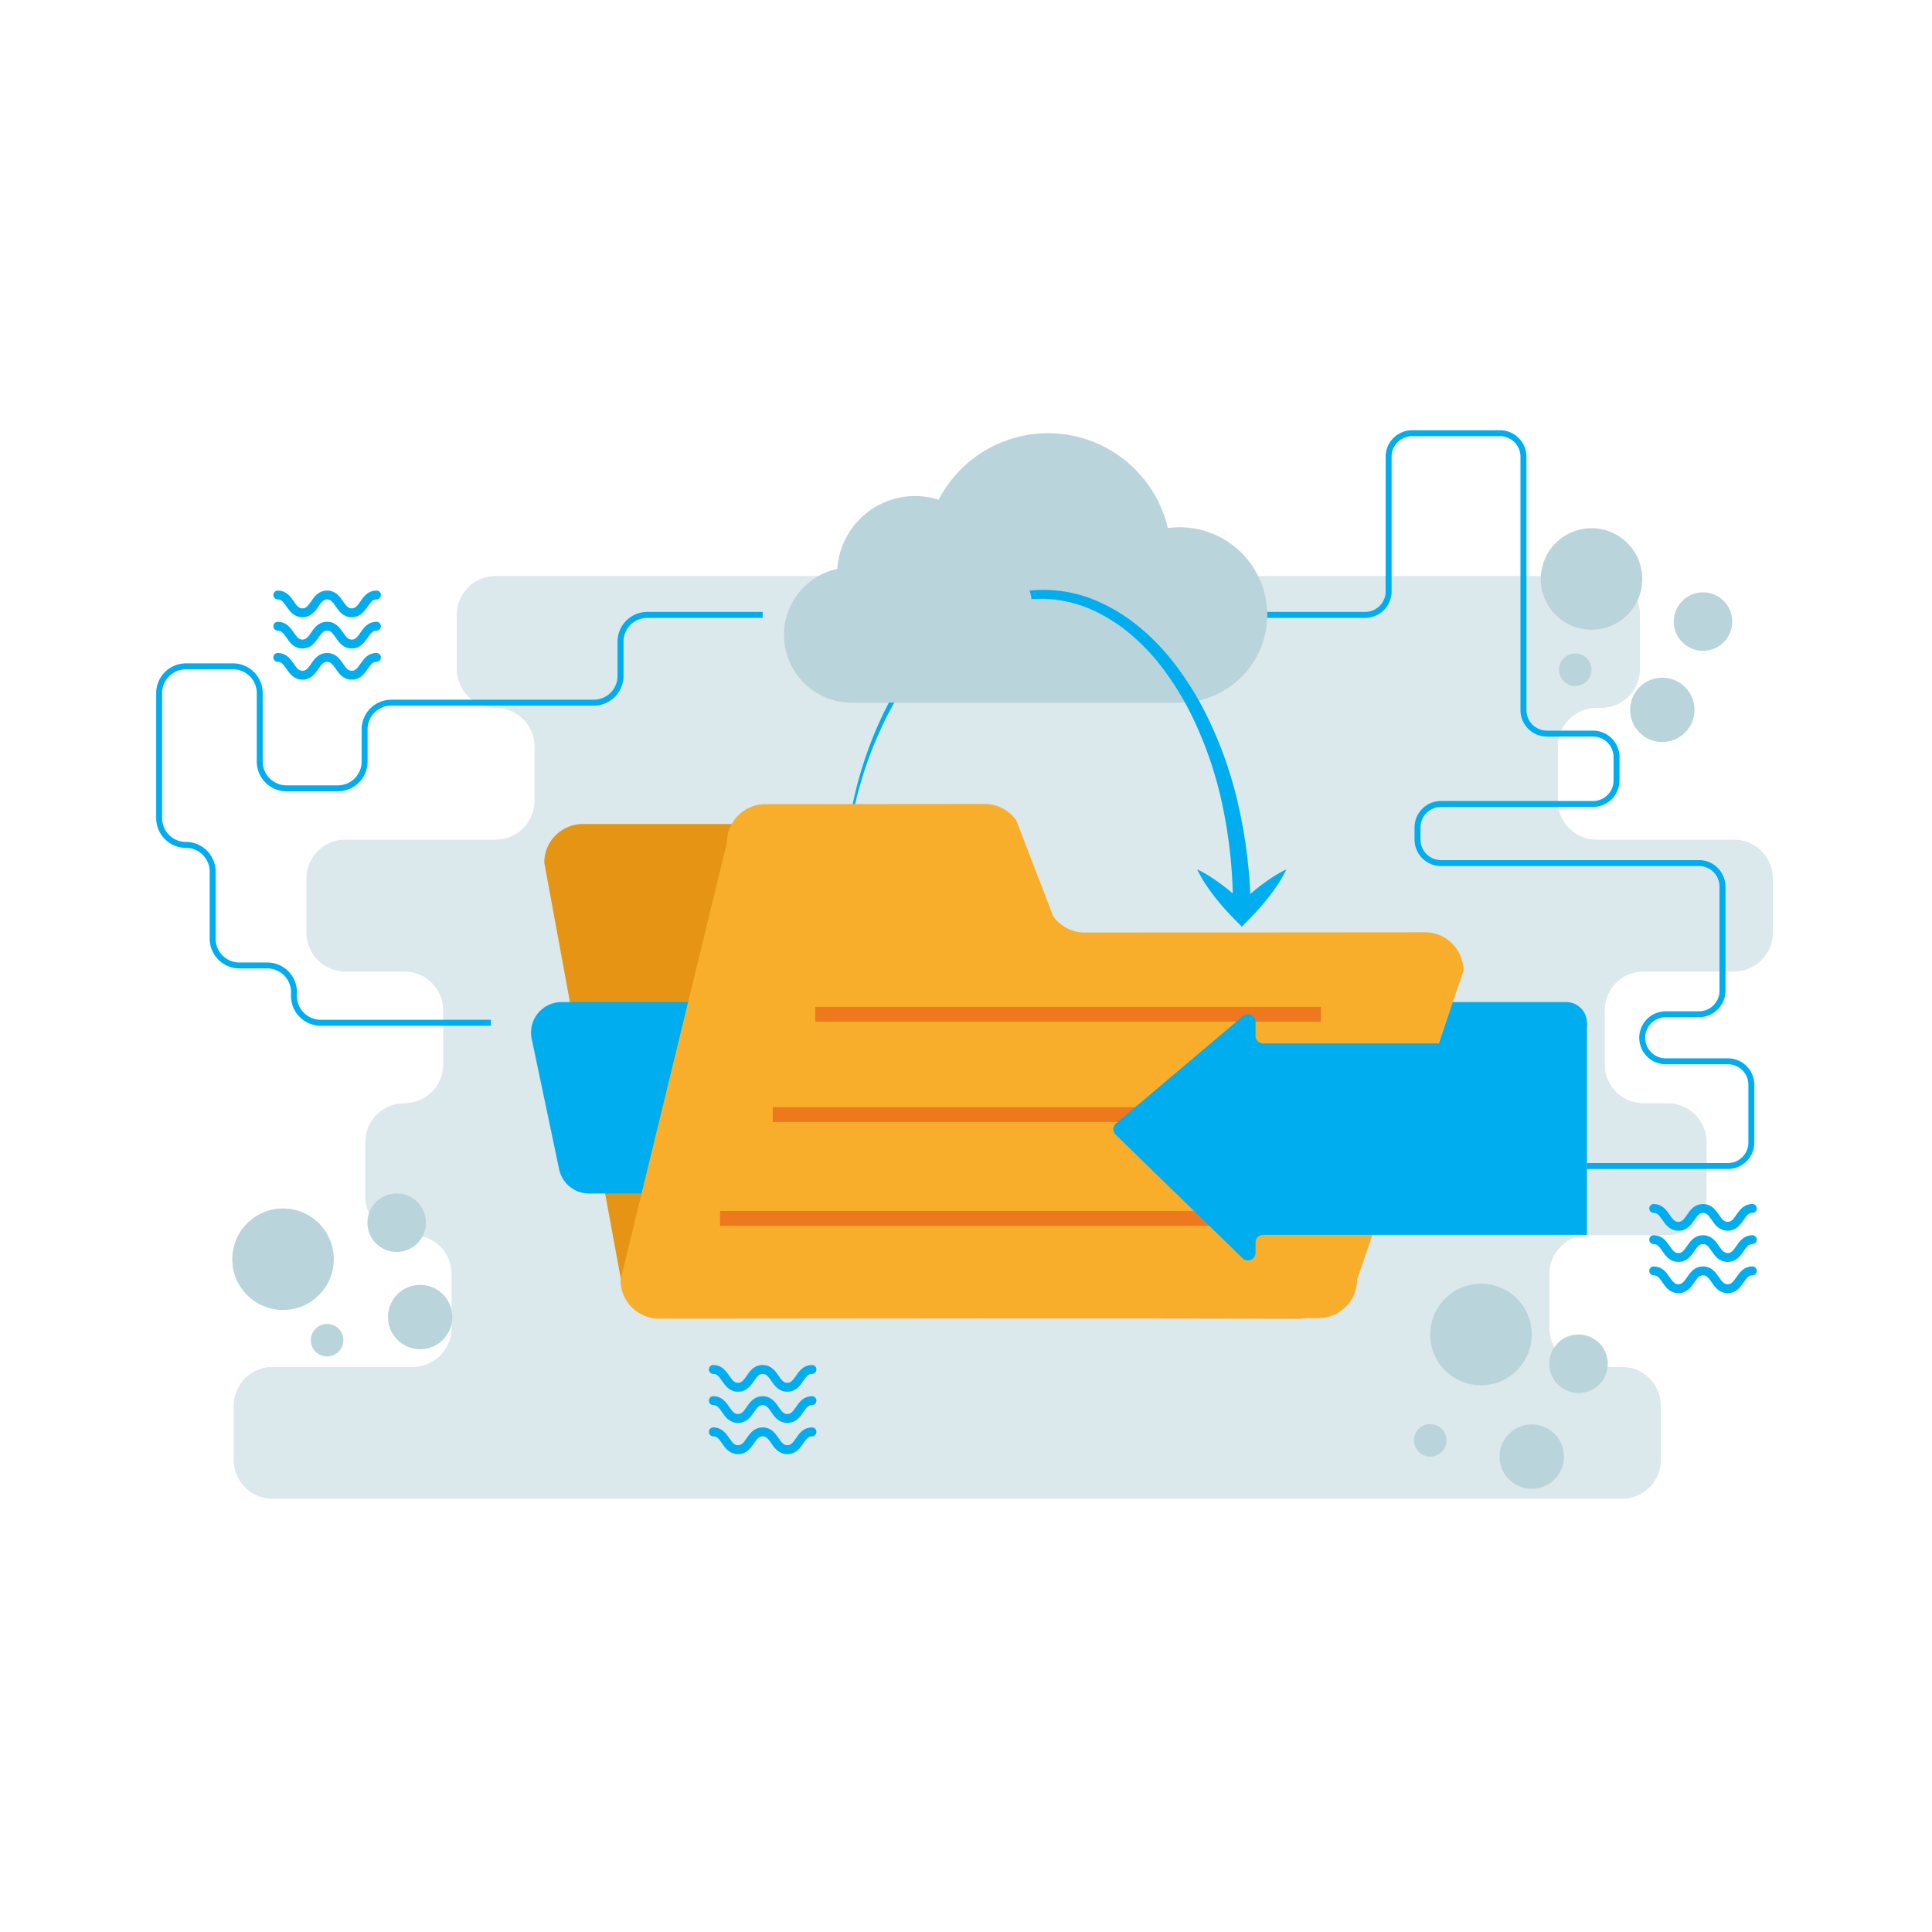 <svg id="SvgjsSvg1001" width="360" height="360" xmlns="http://www.w3.org/2000/svg" version="1.1" xmlns:xlink="http://www.w3.org/1999/xlink" xmlns:svgjs="http://svgjs.com/svgjs"><defs id="SvgjsDefs1002"></defs><g id="SvgjsG1008"><svg xmlns="http://www.w3.org/2000/svg" data-name="Layer 1" viewBox="0 0 650 512" width="360" height="360"><path fill="#dbe8ec" d="M596.452,244.768V226.577a13.079,13.079,0,0,0-13.079-13.079h-46.166a13.079,13.079,0,0,1-13.079-13.079V182.227a13.079,13.079,0,0,1,13.079-13.079h1.458A13.079,13.079,0,0,0,551.744,156.068V137.877a13.079,13.079,0,0,0-13.079-13.079H166.757a13.079,13.079,0,0,0-13.079,13.079V156.068a13.079,13.079,0,0,0,13.079,13.079h0a13.079,13.079,0,0,1,13.079,13.079v18.191a13.079,13.079,0,0,1-13.079,13.079H116.178A13.079,13.079,0,0,0,103.098,226.577v18.191a13.079,13.079,0,0,0,13.079,13.079h19.847a13.079,13.079,0,0,1,13.079,13.079V289.118a13.079,13.079,0,0,1-13.079,13.079h-.048a13.079,13.079,0,0,0-13.079,13.079v18.191a13.079,13.079,0,0,0,13.079,13.079h2.871a13.079,13.079,0,0,1,13.079,13.079v18.191a13.079,13.079,0,0,1-13.079,13.079H91.723a13.079,13.079,0,0,0-13.079,13.079V422.168A13.079,13.079,0,0,0,91.723,435.248h453.963a13.079,13.079,0,0,0,13.079-13.079V403.977a13.079,13.079,0,0,0-13.079-13.079H534.346a13.079,13.079,0,0,1-13.079-13.079V359.627a13.079,13.079,0,0,1,13.079-13.079h26.74A13.079,13.079,0,0,0,574.165,333.468V315.277a13.079,13.079,0,0,0-13.079-13.079h-8.112A13.079,13.079,0,0,1,539.894,289.118V270.927a13.079,13.079,0,0,1,13.079-13.079h30.399A13.079,13.079,0,0,0,596.452,244.768Z" class="colordbe8ec svgShape"></path><path fill="#b9d4db" d="M426.334,137.874a29.54,29.54,0,0,1-29.514,29.527H286.535a22.756,22.756,0,0,1-4.838-44.993,26.254,26.254,0,0,1,26.162-24.523,25.482,25.482,0,0,1,7.936,1.268,41.425,41.425,0,0,1,77.114,9.5,29.478,29.478,0,0,1,33.425,29.221Zm0,0" class="colorb9d4db svgShape"></path><path fill="#e59413" d="M436.633,374.643l-214.749-.354a12.988,12.988,0,0,1-12.999-12.977l-25.765-140.081A12.988,12.988,0,0,1,196.097,208.233H315.139c.598-.001,29.511,36.759,30.088,36.837,8.031,1.083,129.339,23.821,126.17,31.279L449.609,361.644A12.988,12.988,0,0,1,436.633,374.643Z" class="colore59413 svgShape"></path><path fill="#00adef" d="M198.15 332.53h61.843V268.14H188.923a10.259 10.259 0 00-10.039 12.37l9.227 43.873A10.259 10.259 0 00198.15 332.53zM283.364 237.373a164.722 164.722 0 013.217-34.355A132.826 132.826 0 01297.598 170.241a101.768 101.768 0 018.993-14.883 75.395 75.395 0 0111.793-12.877 58.28 58.28 0 0114.868-9.372 45.269 45.269 0 0134.786-.347 58.878 58.878 0 0115.209 9.145 76.408 76.408 0 0112.21 12.776 103.134 103.134 0 019.429 14.876A134.728 134.728 0 01416.767 202.545a167.357 167.357 0 014.018 34.828h-6a161.747 161.747 0 00-3.15-33.725 129.869 129.869 0 00-10.756-32.044 98.818 98.818 0 00-8.719-14.445 72.485 72.485 0 00-11.324-12.382 55.326 55.326 0 00-14.072-8.891 42.27 42.27 0 00-32.519-.347 55.86 55.86 0 00-14.413 8.664 73.378 73.378 0 00-11.741 12.28 100.062 100.062 0 00-9.155 14.438 131.7 131.7 0 00-11.62 32.253A164.307 164.307 0 00283.364 237.373z" class="color409cb5 svgShape"></path><path fill="#f9ae2b" d="M443.595,374.455l-221.83.188a12.988,12.988,0,0,1-12.999-12.977l35.774-147.119a12.988,12.988,0,0,1,12.977-12.999l73.773-.063a12.988,12.988,0,0,1,10.635,5.516L354.326,239.224a12.988,12.988,0,0,0,10.635,5.516l114.422-.088A12.988,12.988,0,0,1,492.382,257.629L456.572,361.456A12.988,12.988,0,0,1,443.595,374.455Z" class="colorf9ae2b svgShape"></path><line x1="274.279" x2="444.404" y1="272.241" y2="272.241" fill="none" stroke="#ee781d" stroke-miterlimit="10" stroke-width="5" class="colorStrokeee781d svgStroke"></line><line x1="259.993" x2="430.118" y1="305.988" y2="305.988" fill="none" stroke="#ee781d" stroke-miterlimit="10" stroke-width="5" class="colorStrokeee781d svgStroke"></line><line x1="242.226" x2="412.351" y1="340.905" y2="340.905" fill="none" stroke="#ee781d" stroke-miterlimit="10" stroke-width="5" class="colorStrokeee781d svgStroke"></line><path fill="#00adef" d="M375.483,308.949,418.192,272.852a2.565,2.565,0,0,1,4.22,1.959v4.682a2.565,2.565,0,0,0,2.565,2.565h59.063l49.857-6.959v71.348H424.977a2.565,2.565,0,0,0-2.565,2.565v3.481a2.565,2.565,0,0,1-4.354,1.838l-42.709-41.584A2.565,2.565,0,0,1,375.483,308.949Z" class="color409cb5 svgShape"></path><path fill="#00adef" d="M484.04,282.057h42.898a6.959,6.959,0,0,0,6.959-6.959v0a6.959,6.959,0,0,0-6.959-6.959H488.757Z" class="color3086a3 svgShape"></path><path fill="#00adef" d="M432.804,223.476a40.444,40.444,0,0,1-2.717,4.792c-.987,1.516-2.041,2.966-3.13,4.38-1.091,1.412-2.235,2.772-3.41,4.1-1.175,1.328-2.398,2.608-3.641,3.868l-2.116,2.146L415.664,240.615c-1.246-1.257-2.469-2.537-3.646-3.863-1.173-1.33-2.322-2.684-3.411-4.099-1.09-1.413-2.143-2.863-3.129-4.38a40.067,40.067,0,0,1-2.712-4.797,40.012,40.012,0,0,1,4.797,2.712c1.517.986,2.967,2.039,4.38,3.129,1.415,1.088,2.769,2.238,4.099,3.411,1.326,1.177,2.606,2.4,3.863,3.646H415.664c1.26-1.243,2.541-2.466,3.868-3.641,1.328-1.175,2.688-2.319,4.1-3.41,1.414-1.089,2.864-2.142,4.38-3.13A40.431,40.431,0,0,1,432.804,223.476Z" class="color409cb5 svgShape"></path><path fill="#b9d4db" d="M294.208,167.4h15.12s52.74-25.718,33.48-42.458S294.208,167.4,294.208,167.4Z" class="colorb9d4db svgShape"></path><path fill="none" stroke="#00adef" stroke-miterlimit="10" stroke-width="2" d="M256.588 137.874H217.767a9 9 0 00-9 9v11.527a9 9 0 01-9 9H131.668a9 9 0 00-9 9v10.822a9 9 0 01-9 9h-17.28a9 9 0 01-9-9v-23.04a9 9 0 00-9-9h-15.84a9 9 0 00-9 9V206.26a9 9 0 009 9h0a9 9 0 019 9v22.56a9 9 0 009 9h9.36a9 9 0 019 9v1.279a9 9 0 009 9h57.24M426.334 137.874h32.943a7.911 7.911 0 007.911-7.911V84.664a7.911 7.911 0 017.911-7.911h29.537a7.911 7.911 0 017.911 7.911v85.239a7.911 7.911 0 007.911 7.911h15.497a7.911 7.911 0 017.911 7.911v7.849a7.911 7.911 0 01-7.911 7.911H484.819a7.911 7.911 0 00-7.911 7.911v4.068a7.911 7.911 0 007.911 7.911h86.777a7.911 7.911 0 017.911 7.911v35.042a7.911 7.911 0 01-7.911 7.911H560.419a7.911 7.911 0 00-7.911 7.911v0a7.911 7.911 0 007.911 7.911h20.897a7.911 7.911 0 017.911 7.911v19.415a7.911 7.911 0 01-7.911 7.911H533.897" class="colorStroke409cb5 svgStroke"></path><circle cx="95.22" cy="354.65" r="17.074" fill="#b9d4db" class="colorb9d4db svgShape"></circle><circle cx="110.053" cy="381.889" r="5.469" fill="#b9d4db" class="colorb9d4db svgShape"></circle><circle cx="141.351" cy="374.105" r="10.826" fill="#b9d4db" class="colorb9d4db svgShape"></circle><circle cx="133.456" cy="342.369" r="9.839" fill="#b9d4db" class="colorb9d4db svgShape"></circle><circle cx="535.448" cy="125.787" r="17.074" fill="#b9d4db" class="colorb9d4db svgShape"></circle><circle cx="529.983" cy="156.318" r="5.469" fill="#b9d4db" class="colorb9d4db svgShape"></circle><circle cx="559.271" cy="169.822" r="10.826" fill="#b9d4db" class="colorb9d4db svgShape"></circle><circle cx="572.962" cy="140.122" r="9.839" fill="#b9d4db" class="colorb9d4db svgShape"></circle><circle cx="498.263" cy="379.979" r="17.074" fill="#b9d4db" class="colorb9d4db svgShape"></circle><circle cx="481.188" cy="415.589" r="5.469" fill="#b9d4db" class="colorb9d4db svgShape"></circle><circle cx="515.338" cy="421.058" r="10.826" fill="#b9d4db" class="colorb9d4db svgShape"></circle><circle cx="531.081" cy="389.818" r="9.839" fill="#b9d4db" class="colorb9d4db svgShape"></circle><path fill="none" stroke="#00adef" stroke-linecap="round" stroke-miterlimit="10" stroke-width="3" d="M93.461 131.182c4.147 0 4.147 6 8.295 6 4.146 0 4.146-6 8.292-6 4.149 0 4.149 6 8.298 6s4.149-6 8.298-6M93.461 141.681c4.147 0 4.147 6 8.295 6 4.146 0 4.146-6 8.292-6 4.149 0 4.149 6 8.298 6s4.149-6 8.298-6M93.461 152.179c4.147 0 4.147 6 8.295 6 4.146 0 4.146-6 8.292-6 4.149 0 4.149 6 8.298 6s4.149-6 8.298-6M556.371 337.575c4.147 0 4.147 6 8.295 6 4.146 0 4.146-6 8.292-6 4.149 0 4.149 6 8.298 6s4.149-6 8.298-6M556.371 348.074c4.147 0 4.147 6 8.295 6 4.146 0 4.146-6 8.292-6 4.149 0 4.149 6 8.298 6s4.149-6 8.298-6M556.371 358.572c4.147 0 4.147 6 8.295 6 4.146 0 4.146-6 8.292-6 4.149 0 4.149 6 8.298 6s4.149-6 8.298-6M239.996 391.735c4.147 0 4.147 6 8.295 6 4.146 0 4.146-6 8.292-6 4.149 0 4.149 6 8.298 6s4.149-6 8.298-6M239.996 402.233c4.147 0 4.147 6 8.295 6 4.146 0 4.146-6 8.292-6 4.149 0 4.149 6 8.298 6s4.149-6 8.298-6M239.996 412.731c4.147 0 4.147 6 8.295 6 4.146 0 4.146-6 8.292-6 4.149 0 4.149 6 8.298 6s4.149-6 8.298-6" class="colorStroke409cb5 svgStroke"></path></svg></g></svg>